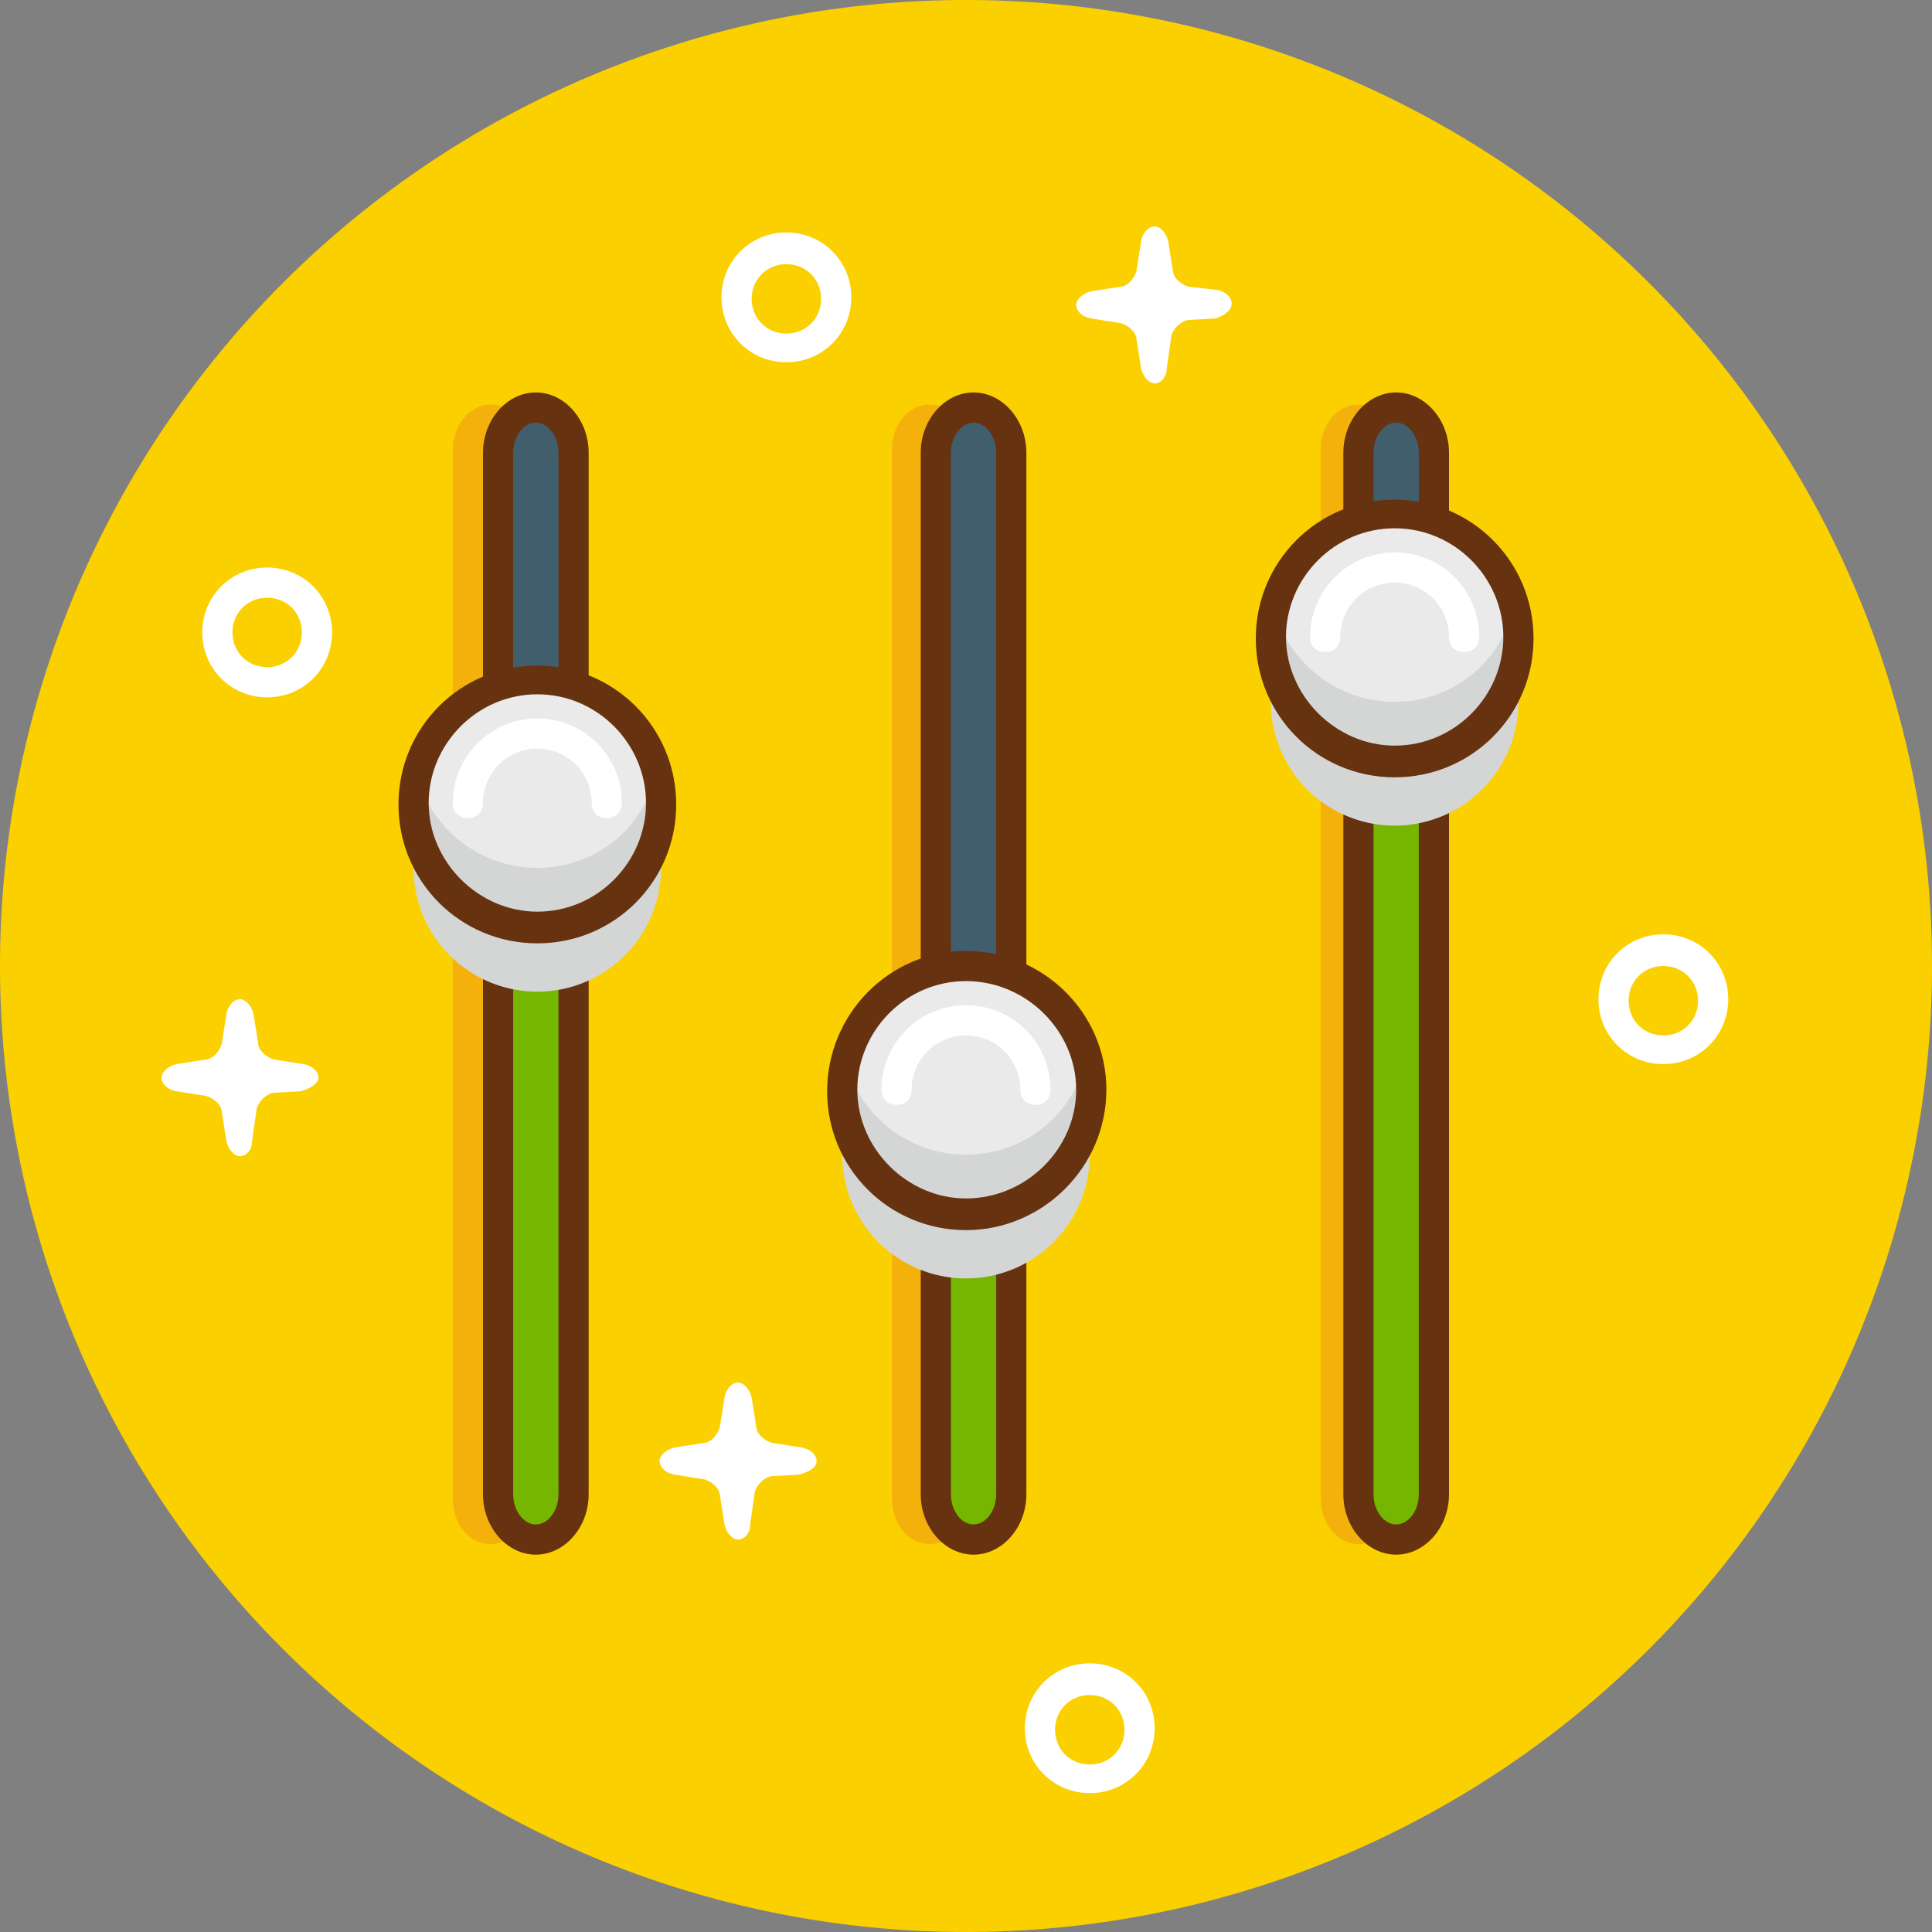 <?xml version="1.0" standalone="no"?><!DOCTYPE svg PUBLIC "-//W3C//DTD SVG 1.1//EN" "http://www.w3.org/Graphics/SVG/1.1/DTD/svg11.dtd"><svg class="icon" width="200px" height="200.00px" viewBox="0 0 1024 1024" version="1.1" xmlns="http://www.w3.org/2000/svg"><rect x="0" y="0" width="1024" height="1024" fill="#808080" stroke="none"/><path d="M512 512m-512 0a512 512 0 1 0 1024 0 512 512 0 1 0-1024 0Z" fill="#FBD000" /><path d="M280 794.4c0 13.6-8.8 24-20 24s-20-10.4-20-24V238.4c0-12.8 8.8-24 20-24s20 11.2 20 24v556z" fill="#F4B10B" /><path d="M305.6 794.4c0 13.6-8.8 24-20 24s-20-10.4-20-24V238.4c0-13.6 8.8-24 20-24s20 10.4 20 24v556z" fill="#415E6D" /><path d="M265.6 478.4v316.8c0 13.6 8.8 24 20 24s20-10.4 20-24V478.4h-40z" fill="#75B600" /><path d="M284 824c-15.2 0-28-14.4-28-32V240c0-17.6 12.8-32 28-32s28 14.4 28 32v552c0 17.6-12.8 32-28 32z m0-600c-6.4 0-12 7.2-12 16v552c0 8.8 5.6 16 12 16s12-7.2 12-16V240c0-8.8-5.6-16-12-16z" fill="#663210" /><path d="M284.8 460m-65.6 0a65.6 65.6 0 1 0 131.2 0 65.6 65.6 0 1 0-131.2 0Z" fill="#D4D6D6" /><path d="M284.8 425.6m-65.6 0a65.6 65.6 0 1 0 131.2 0 65.6 65.6 0 1 0-131.2 0Z" fill="#EAEAEA" /><path d="M284.8 460c-31.2 0-56.8-21.6-64-49.6-1.6 4.8-2.4 10.4-2.4 16 0 36.8 29.6 65.6 65.6 65.6 36.8 0 65.6-29.6 65.6-65.6 0-5.6-0.8-11.2-2.4-16-5.6 28-31.2 49.6-62.4 49.6z" fill="#D4D6D6" /><path d="M284.8 500c-40.8 0-73.6-32.8-73.6-73.6s32.8-73.6 73.6-73.6 73.6 32.8 73.6 73.6-32.8 73.6-73.6 73.6z m0-132c-32 0-57.6 26.4-57.6 57.6s26.4 57.6 57.6 57.6c32 0 57.6-26.4 57.6-57.6S316.8 368 284.8 368z" fill="#663210" /><path d="M321.6 433.6c-4.8 0-8-3.2-8-8 0-16-12.8-28.8-28.8-28.8S256 409.6 256 425.6c0 4.8-3.2 8-8 8s-8-3.2-8-8c0-24.8 20-44.8 44.8-44.8 24.8 0 44.8 20 44.8 44.8 0 4.8-3.2 8-8 8z" fill="#FFFFFF" /><path d="M512.8 794.4c0 13.6-8.8 24-20 24s-20-10.4-20-24V238.4c0-13.6 8.8-24 20-24s20 10.4 20 24v556z" fill="#F4B10B" /><path d="M532.8 794.4c0 13.6-8.8 24-20 24s-20-10.4-20-24V238.4c0-13.6 8.8-24 20-24s20 10.4 20 24v556z" fill="#415E6D" /><path d="M492.8 564v230.4c0 13.6 8.8 24 20 24s20-10.4 20-24V564h-40z" fill="#75B600" /><path d="M516 824c-15.2 0-28-14.4-28-32V240c0-17.6 12.8-32 28-32s28 14.4 28 32v552c0 17.6-12.8 32-28 32z m0-600c-6.4 0-12 7.2-12 16v552c0 8.8 5.6 16 12 16s12-7.2 12-16V240c0-8.8-5.6-16-12-16z" fill="#663210" /><path d="M512 612m-65.6 0a65.6 65.6 0 1 0 131.2 0 65.6 65.6 0 1 0-131.2 0Z" fill="#D4D6D6" /><path d="M512 577.6m-65.6 0a65.6 65.6 0 1 0 131.2 0 65.6 65.6 0 1 0-131.2 0Z" fill="#EAEAEA" /><path d="M512 612c-31.2 0-56.8-21.6-64-49.6-1.6 4.8-2.4 10.4-2.4 16 0 36.8 29.6 65.6 65.6 65.6s66.4-29.6 66.4-65.6c0-5.6-0.8-11.2-2.4-16-6.4 28-32 49.6-63.2 49.6z" fill="#D4D6D6" /><path d="M512 652c-40.8 0-73.6-32.8-73.6-73.6S471.2 504 512 504s74.4 32.8 74.4 73.6-33.6 74.4-74.4 74.4zM512 520c-32 0-57.6 26.4-57.6 57.6s26.4 57.6 57.6 57.6c32 0 58.4-26.4 58.4-57.6S544 520 512 520z" fill="#663210" /><path d="M548.8 585.6c-4.8 0-8-3.2-8-8 0-16-12.8-28.8-28.8-28.8s-28.8 12.8-28.8 28.8c0 4.8-3.2 8-8 8s-8-3.2-8-8c0-24.8 20-44.8 44.8-44.8 24.8 0 44.8 20 44.8 44.8 0 4.8-3.2 8-8 8z" fill="#FFFFFF" /><path d="M740 794.4c0 12.8-8.8 24-20 24s-20-11.2-20-24V238.4c0-13.6 8.8-24 20-24s20 10.4 20 24v556z" fill="#F4B10B" /><path d="M760 794.4c0 13.6-8.8 24-20 24s-20-10.4-20-24V238.4c0-13.6 8.8-24 20-24s20 10.4 20 24v556z" fill="#415E6D" /><path d="M720 345.6v448.8c0 13.6 8.8 24 20 24s20-10.4 20-24V345.6h-40z" fill="#75B600" /><path d="M740 824c-15.2 0-28-14.4-28-32V240c0-17.6 12.8-32 28-32s28 14.4 28 32v552c0 17.6-12.8 32-28 32z m0-600c-6.4 0-12 7.2-12 16v552c0 8.8 5.6 16 12 16s12-7.2 12-16V240c0-8.8-5.6-16-12-16z" fill="#663210" /><path d="M739.2 372m-65.6 0a65.6 65.6 0 1 0 131.2 0 65.6 65.6 0 1 0-131.2 0Z" fill="#D4D6D6" /><path d="M739.2 337.6m-65.6 0a65.6 65.6 0 1 0 131.2 0 65.6 65.6 0 1 0-131.2 0Z" fill="#EAEAEA" /><path d="M739.2 372c-31.2 0-56.8-21.6-64-49.6-1.6 4.8-2.4 10.4-2.4 16 0 36.8 29.6 65.6 65.6 65.6 36.8 0 65.6-29.6 65.6-65.6 0-5.6-0.8-11.2-2.4-16-5.6 28-31.2 49.6-62.4 49.6z" fill="#D4D6D6" /><path d="M739.2 412c-40.8 0-73.6-32.8-73.6-73.6s32.8-73.6 73.6-73.6 73.6 32.8 73.6 73.6-32.8 73.6-73.6 73.6z m0-132c-32 0-57.6 26.4-57.6 57.6s26.4 57.6 57.6 57.6c32 0 57.6-26.4 57.6-57.6S771.2 280 739.2 280z" fill="#663210" /><path d="M776 345.6c-4.8 0-8-3.2-8-8 0-16-12.8-28.8-28.8-28.8s-28.8 12.8-28.8 28.8c0 4.8-3.2 8-8 8s-8-3.2-8-8c0-24.8 20-44.8 44.8-44.8 24.8 0 44.8 20 44.8 44.8 0 4.8-3.2 8-8 8zM577.6 950.4c-19.2 0-34.4-15.2-34.4-34.4s15.2-34.4 34.4-34.4 34.4 15.2 34.4 34.4-15.2 34.4-34.4 34.4z m0-52c-10.4 0-18.4 8-18.4 18.4 0 10.4 8 18.4 18.4 18.4 10.4 0 18.4-8 18.4-18.4 0-10.4-8-18.4-18.4-18.4zM141.6 369.6c-19.2 0-34.4-15.2-34.4-34.4s15.2-34.4 34.4-34.4 34.4 15.2 34.4 34.4-15.2 34.4-34.4 34.4z m0-52.8c-10.4 0-18.4 8-18.4 18.4 0 10.4 8 18.4 18.4 18.4 10.4 0 18.4-8 18.4-18.4 0-10.4-8-18.4-18.4-18.4zM416.8 192c-19.2 0-34.4-15.2-34.4-34.4s15.2-34.4 34.4-34.4 34.4 15.2 34.4 34.4-15.2 34.4-34.4 34.4z m0-52c-10.4 0-18.4 8-18.4 18.4 0 10.4 8 18.4 18.4 18.4 10.4 0 18.4-8 18.4-18.4 0-10.4-8-18.4-18.4-18.4zM881.6 564c-19.2 0-34.4-15.2-34.4-34.4s15.2-34.4 34.4-34.4 34.4 15.2 34.4 34.4-15.2 34.4-34.4 34.4z m0-52c-10.4 0-18.4 8-18.4 18.4 0 10.4 8 18.4 18.4 18.4 10.4 0 18.4-8 18.4-18.4 0-10.4-8-18.4-18.4-18.4zM652.8 160.8c0-3.2-3.2-6.4-8-7.2l-14.4-1.6c-4-0.8-8.8-4.8-8.8-8.8l-2.4-15.2c-0.8-4-4-8-7.2-8s-6.4 3.2-7.2 8l-2.4 15.2c-0.8 4-4.8 8.8-8.8 8.8l-15.2 2.4c-4 0.8-8 4-8 7.2s3.2 6.4 8 7.2l15.2 2.4c4 0.8 8.8 4.8 8.8 8.8l2.4 15.2c0.8 4 4 8 7.2 8s6.4-3.2 6.4-8l2.4-16.8c0.8-4 4.8-8 8.8-8.8l14.4-0.8c5.6-1.6 8.8-4.8 8.8-8zM432.8 774.4c0-3.2-3.2-6.4-8-7.2l-15.2-2.4c-4-0.8-8.8-4.8-8.8-8.8l-2.4-15.2c-0.8-4-4-8-7.2-8s-6.4 3.2-7.2 8l-2.4 15.2c-0.8 4-4.8 8.8-8.8 8.8l-15.2 2.4c-4 0.8-8 4-8 7.2s3.2 6.4 8 7.2l15.2 2.4c4 0.8 8.8 4.8 8.8 8.8l2.4 15.2c0.8 4 4 8 7.2 8s6.4-3.2 6.4-8l2.4-16.8c0.8-4 4.8-8 8.8-8.8l14.4-0.8c6.4-1.6 9.6-4 9.6-7.2zM168.8 571.2c0-3.2-3.2-6.4-8-7.2l-15.2-2.4c-4-0.8-8.8-4.8-8.8-8.8l-2.4-15.2c-0.8-4-4-8-7.2-8s-6.4 3.2-7.2 8l-2.4 15.2c-0.8 4-4.8 8.8-8.8 8.8l-15.2 2.4c-4 0.8-8 4-8 7.2s3.2 6.4 8 7.2l15.2 2.4c4 0.8 8.8 4.8 8.8 8.8l2.4 15.2c0.8 4 4 8 7.2 8s6.4-3.2 6.4-8l2.4-16.8c0.8-4 4.8-8 8.8-8.8l14.4-0.8c6.4-1.6 9.6-4.8 9.6-7.2z" fill="#FFFFFF" /></svg>